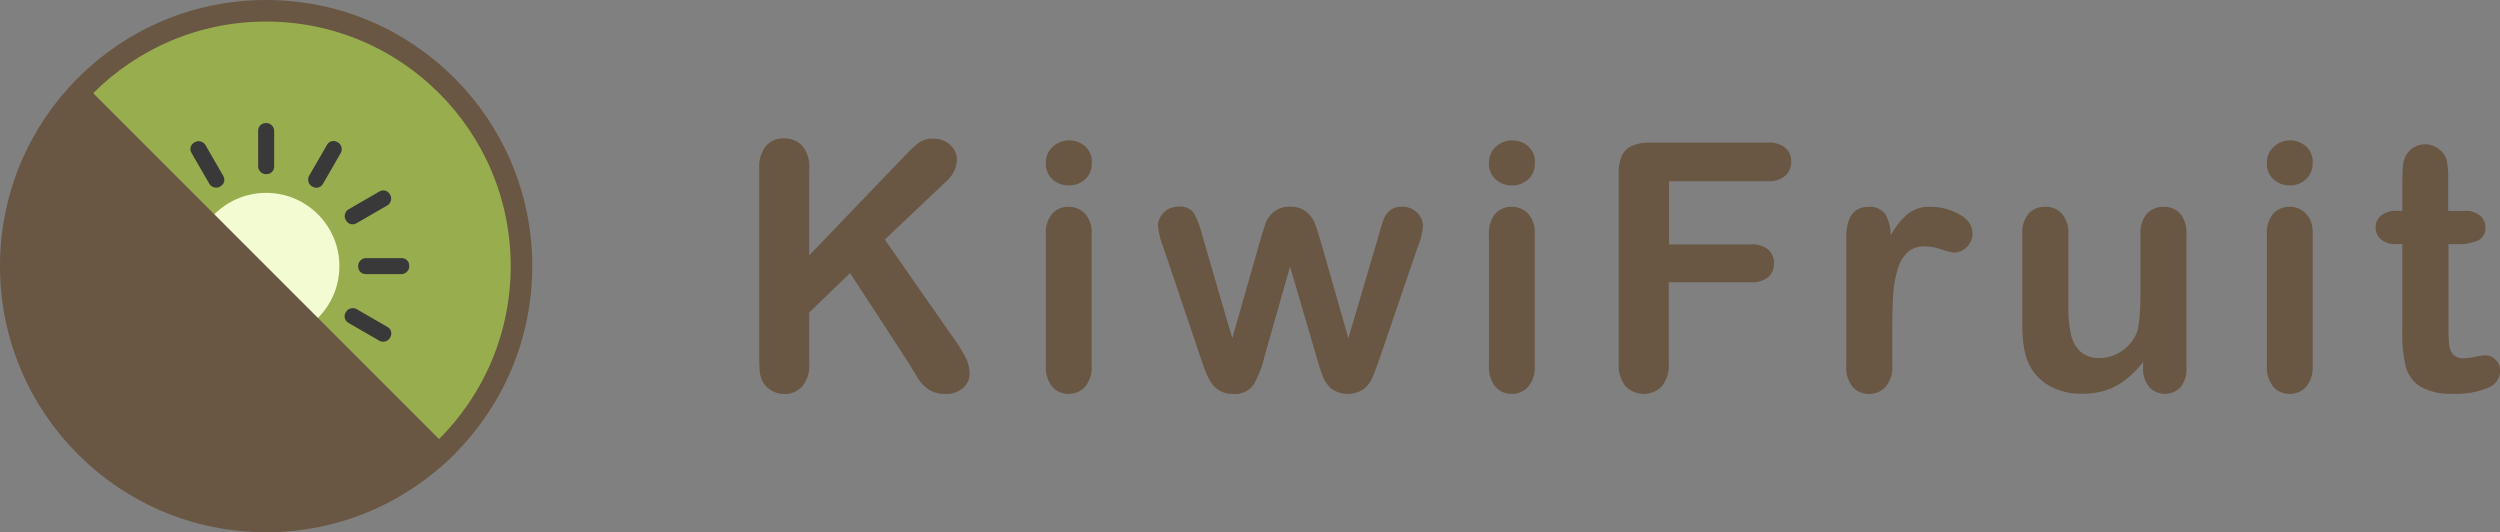 <svg xmlns="http://www.w3.org/2000/svg" viewBox="0 0 464.06 98.81"><rect x="0" y="0" width="464.06" height="98.81" fill="#808080" stroke="none"/><defs><style>.cls-1,.cls-5{fill:#695643;}.cls-2{fill:#98ad4e;}.cls-2,.cls-5{stroke:#695643;stroke-miterlimit:10;stroke-width:4px;}.cls-3{fill:#f3fbd2;}.cls-4{fill:#393939;}</style></defs><title>资源 4</title><g id="图层_2" data-name="图层 2"><g id="图层_1-2" data-name="图层 1"><path class="cls-1" d="M150.21,31.32V47.4l18.24-19a16.8,16.8,0,0,1,2.24-2,4.15,4.15,0,0,1,2.46-.66,4.51,4.51,0,0,1,3.24,1.17,3.79,3.79,0,0,1,1.24,2.86,5.7,5.7,0,0,1-2.1,4l-11.29,10.7,13,18.64a23.29,23.29,0,0,1,2.06,3.39,6.6,6.6,0,0,1,.69,2.83,3.53,3.53,0,0,1-1.2,2.66,4.6,4.6,0,0,1-3.27,1.13,5.51,5.51,0,0,1-3.16-.83,7.13,7.13,0,0,1-2.06-2.21q-.84-1.38-1.5-2.5l-11-16.89L150.21,58v9.48a6,6,0,0,1-1.31,4.27,4.44,4.44,0,0,1-3.38,1.39,4.54,4.54,0,0,1-2.28-.63,4.37,4.37,0,0,1-1.69-1.69,5.47,5.47,0,0,1-.53-2q-.09-1.16-.09-3.35V31.32a6.24,6.24,0,0,1,1.24-4.22,4.25,4.25,0,0,1,3.36-1.41,4.43,4.43,0,0,1,3.39,1.39A6,6,0,0,1,150.21,31.32Z"/><path class="cls-1" d="M198.41,34.42a4.5,4.5,0,0,1-3-1.09,3.87,3.87,0,0,1-1.27-3.1,3.85,3.85,0,0,1,1.3-3,4.36,4.36,0,0,1,3-1.17,4.48,4.48,0,0,1,2.94,1.06,3.79,3.79,0,0,1,1.28,3.1,3.91,3.91,0,0,1-1.25,3.08A4.33,4.33,0,0,1,198.41,34.42Zm4.22,8.82V67.92a5.51,5.51,0,0,1-1.22,3.88,4,4,0,0,1-3.1,1.31,3.86,3.86,0,0,1-3-1.35,5.67,5.67,0,0,1-1.17-3.85V43.49a5.48,5.48,0,0,1,1.17-3.82,3.94,3.94,0,0,1,3-1.28,4.09,4.09,0,0,1,3.1,1.28A5,5,0,0,1,202.63,43.24Z"/><path class="cls-1" d="M223.17,43.71l5.57,19.08,5.07-17.74q.81-2.78,1.2-3.8a5,5,0,0,1,1.47-1.94,4.41,4.41,0,0,1,3-.92,4.46,4.46,0,0,1,3,.92,5.27,5.27,0,0,1,1.52,2q.44,1.08,1.22,3.74l5.07,17.74,5.63-19.08q.56-2.07.91-3a4,4,0,0,1,1.16-1.63,3.48,3.48,0,0,1,2.35-.7,3.75,3.75,0,0,1,2.66,1.06,3.33,3.33,0,0,1,1.13,2.5,13,13,0,0,1-1,4l-7,20.46q-.91,2.6-1.41,3.75a5.6,5.6,0,0,1-1.58,2.06,5.27,5.27,0,0,1-6-.06,5.84,5.84,0,0,1-1.64-2.38q-.53-1.41-1.16-3.66l-4.88-16.64-4.72,16.64a20.41,20.41,0,0,1-2,5.24,4.16,4.16,0,0,1-3.85,1.77,4.86,4.86,0,0,1-2.39-.55A4.61,4.61,0,0,1,224.8,71a11.75,11.75,0,0,1-1.16-2.41q-.5-1.39-.78-2.21l-6.91-20.46a14.51,14.51,0,0,1-1-4,3.41,3.41,0,0,1,1.1-2.47,3.66,3.66,0,0,1,2.69-1.09,3.13,3.13,0,0,1,2.88,1.2A17.87,17.87,0,0,1,223.17,43.71Z"/><path class="cls-1" d="M280.66,34.42a4.5,4.5,0,0,1-3-1.09,3.87,3.87,0,0,1-1.27-3.1,3.85,3.85,0,0,1,1.3-3,4.36,4.36,0,0,1,3-1.17,4.48,4.48,0,0,1,2.94,1.06,3.79,3.79,0,0,1,1.28,3.1,3.91,3.91,0,0,1-1.25,3.08A4.33,4.33,0,0,1,280.66,34.42Zm4.22,8.82V67.92a5.51,5.51,0,0,1-1.22,3.88,4,4,0,0,1-3.1,1.31,3.86,3.86,0,0,1-3-1.35,5.67,5.67,0,0,1-1.17-3.85V43.49a5.48,5.48,0,0,1,1.17-3.82,3.94,3.94,0,0,1,3-1.28,4.09,4.09,0,0,1,3.1,1.28A5,5,0,0,1,284.88,43.24Z"/><path class="cls-1" d="M328.11,33.64h-18.3V45.37h15.3a4.59,4.59,0,0,1,3.17,1,3.28,3.28,0,0,1,1,2.55,3.21,3.21,0,0,1-1.06,2.53,4.65,4.65,0,0,1-3.16.94h-15.3V67.45a6.08,6.08,0,0,1-1.3,4.27,4.7,4.7,0,0,1-6.69,0,6.09,6.09,0,0,1-1.3-4.25V32.17a7.73,7.73,0,0,1,.59-3.27A3.69,3.69,0,0,1,303,27.05a7.82,7.82,0,0,1,3.24-.58h21.9a4.77,4.77,0,0,1,3.3,1A3.33,3.33,0,0,1,332.49,30a3.37,3.37,0,0,1-1.08,2.61A4.77,4.77,0,0,1,328.11,33.64Z"/><path class="cls-1" d="M351.25,60.79v7.13A5.5,5.5,0,0,1,350,71.82a4.07,4.07,0,0,1-3.1,1.3,3.91,3.91,0,0,1-3-1.31,5.6,5.6,0,0,1-1.19-3.88V44.15q0-5.76,4.16-5.76a3.48,3.48,0,0,1,3.07,1.35,7.43,7.43,0,0,1,1,4,14.93,14.93,0,0,1,3.14-4,6.49,6.49,0,0,1,4.3-1.35,11,11,0,0,1,5.22,1.35q2.53,1.34,2.53,3.57a3.39,3.39,0,0,1-1.08,2.58,3.35,3.35,0,0,1-2.33,1,10.76,10.76,0,0,1-2.27-.58,10.55,10.55,0,0,0-3.17-.58,4.64,4.64,0,0,0-3.07,1,6.31,6.31,0,0,0-1.85,2.92,20.46,20.46,0,0,0-.91,4.61Q351.25,56.94,351.25,60.79Z"/><path class="cls-1" d="M397.82,68.3V67.2a19,19,0,0,1-3.22,3.25,11.85,11.85,0,0,1-3.69,2,15,15,0,0,1-4.57.64,11.8,11.8,0,0,1-5.55-1.28,9.36,9.36,0,0,1-3.8-3.53q-1.6-2.72-1.6-7.82V43.49a5.52,5.52,0,0,1,1.16-3.83,4,4,0,0,1,3.07-1.27,4.06,4.06,0,0,1,3.13,1.28,5.43,5.43,0,0,1,1.19,3.82V57.16a21.08,21.08,0,0,0,.5,5,6,6,0,0,0,1.8,3.16,5.14,5.14,0,0,0,3.52,1.14,7.16,7.16,0,0,0,4.07-1.28,7.48,7.48,0,0,0,2.78-3.35q.72-1.81.72-7.95V43.49a5.43,5.43,0,0,1,1.19-3.82,4,4,0,0,1,3.1-1.28,4,4,0,0,1,3.07,1.27,5.52,5.52,0,0,1,1.16,3.83V68.23a5.28,5.28,0,0,1-1.11,3.66,4,4,0,0,1-5.75,0A5.12,5.12,0,0,1,397.82,68.3Z"/><path class="cls-1" d="M425.06,34.42a4.5,4.5,0,0,1-3-1.09,3.87,3.87,0,0,1-1.27-3.1,3.85,3.85,0,0,1,1.3-3,4.36,4.36,0,0,1,3-1.17A4.48,4.48,0,0,1,428,27.13a3.79,3.79,0,0,1,1.28,3.1A3.91,3.91,0,0,1,428,33.31,4.33,4.33,0,0,1,425.06,34.42Zm4.22,8.82V67.92a5.51,5.51,0,0,1-1.22,3.88,4,4,0,0,1-3.1,1.31,3.86,3.86,0,0,1-3-1.35,5.67,5.67,0,0,1-1.17-3.85V43.49a5.48,5.48,0,0,1,1.17-3.82,3.94,3.94,0,0,1,3-1.28,4.09,4.09,0,0,1,3.1,1.28A5,5,0,0,1,429.28,43.24Z"/><path class="cls-1" d="M445,39.14h.94V34q0-2.07.11-3.24a4.76,4.76,0,0,1,.61-2,3.84,3.84,0,0,1,1.44-1.42,4.09,4.09,0,0,1,2.1-.55A4.22,4.22,0,0,1,453.11,28a3.61,3.61,0,0,1,1.11,2,18.06,18.06,0,0,1,.23,3.33v5.82h3.13a4,4,0,0,1,2.77.86,2.84,2.84,0,0,1,1,2.21,2.47,2.47,0,0,1-1.36,2.41,8.83,8.83,0,0,1-3.89.69h-1.6V61a25.5,25.5,0,0,0,.14,3.08,3.15,3.15,0,0,0,.75,1.75,2.57,2.57,0,0,0,2,.67,10.58,10.58,0,0,0,2-.27,10.6,10.6,0,0,1,2-.27,2.57,2.57,0,0,1,1.86.83,2.78,2.78,0,0,1,.83,2A3.43,3.43,0,0,1,461.81,72a15.23,15.23,0,0,1-6.48,1.09,11.19,11.19,0,0,1-6.07-1.35A6.24,6.24,0,0,1,446.56,68a25.29,25.29,0,0,1-.64-6.35V45.31h-1.13a4.06,4.06,0,0,1-2.82-.88,2.86,2.86,0,0,1-1-2.22A2.76,2.76,0,0,1,442,40,4.46,4.46,0,0,1,445,39.14Z"/><circle class="cls-2" cx="49.4" cy="49.4" r="47.4"/><circle class="cls-3" cx="49.4" cy="49.4" r="13.6"/><rect class="cls-4" x="58.83" y="25.78" width="2.97" height="9.47" rx="1.38" ry="1.38" transform="translate(23.34 -26.07) rotate(30)"/><rect class="cls-4" x="37.01" y="63.56" width="2.97" height="9.47" rx="1.38" ry="1.38" transform="translate(39.31 -10.1) rotate(30)"/><rect class="cls-4" x="29.03" y="33.76" width="2.97" height="9.47" rx="1.38" ry="1.38" transform="translate(-18.08 45.67) rotate(-60)"/><rect class="cls-4" x="66.81" y="55.58" width="2.97" height="9.47" rx="1.38" ry="1.38" transform="translate(-18.08 89.3) rotate(-60)"/><rect class="cls-4" x="66.81" y="33.76" width="2.97" height="9.47" rx="1.38" ry="1.38" transform="translate(67.49 -39.9) rotate(60)"/><rect class="cls-4" x="29.03" y="55.58" width="2.97" height="9.47" rx="1.38" ry="1.38" transform="translate(67.49 3.73) rotate(60)"/><rect class="cls-4" x="37.01" y="25.78" width="2.97" height="9.47" rx="1.38" ry="1.38" transform="translate(-10.1 23.34) rotate(-30)"/><rect class="cls-4" x="58.83" y="63.56" width="2.97" height="9.47" rx="1.38" ry="1.38" transform="translate(-26.07 39.31) rotate(-30)"/><rect class="cls-4" x="47.92" y="22.85" width="2.97" height="9.47" rx="1.38" ry="1.38"/><rect class="cls-4" x="47.92" y="66.49" width="2.97" height="9.47" rx="1.38" ry="1.38"/><rect class="cls-4" x="26.1" y="44.67" width="2.97" height="9.47" rx="1.38" ry="1.38" transform="translate(-21.82 76.99) rotate(-90)"/><rect class="cls-4" x="69.74" y="44.67" width="2.97" height="9.47" rx="1.38" ry="1.38" transform="translate(21.82 120.62) rotate(-90)"/><path class="cls-5" d="M82.92,82.92a47.4,47.4,0,0,1-67-67"/></g></g></svg>